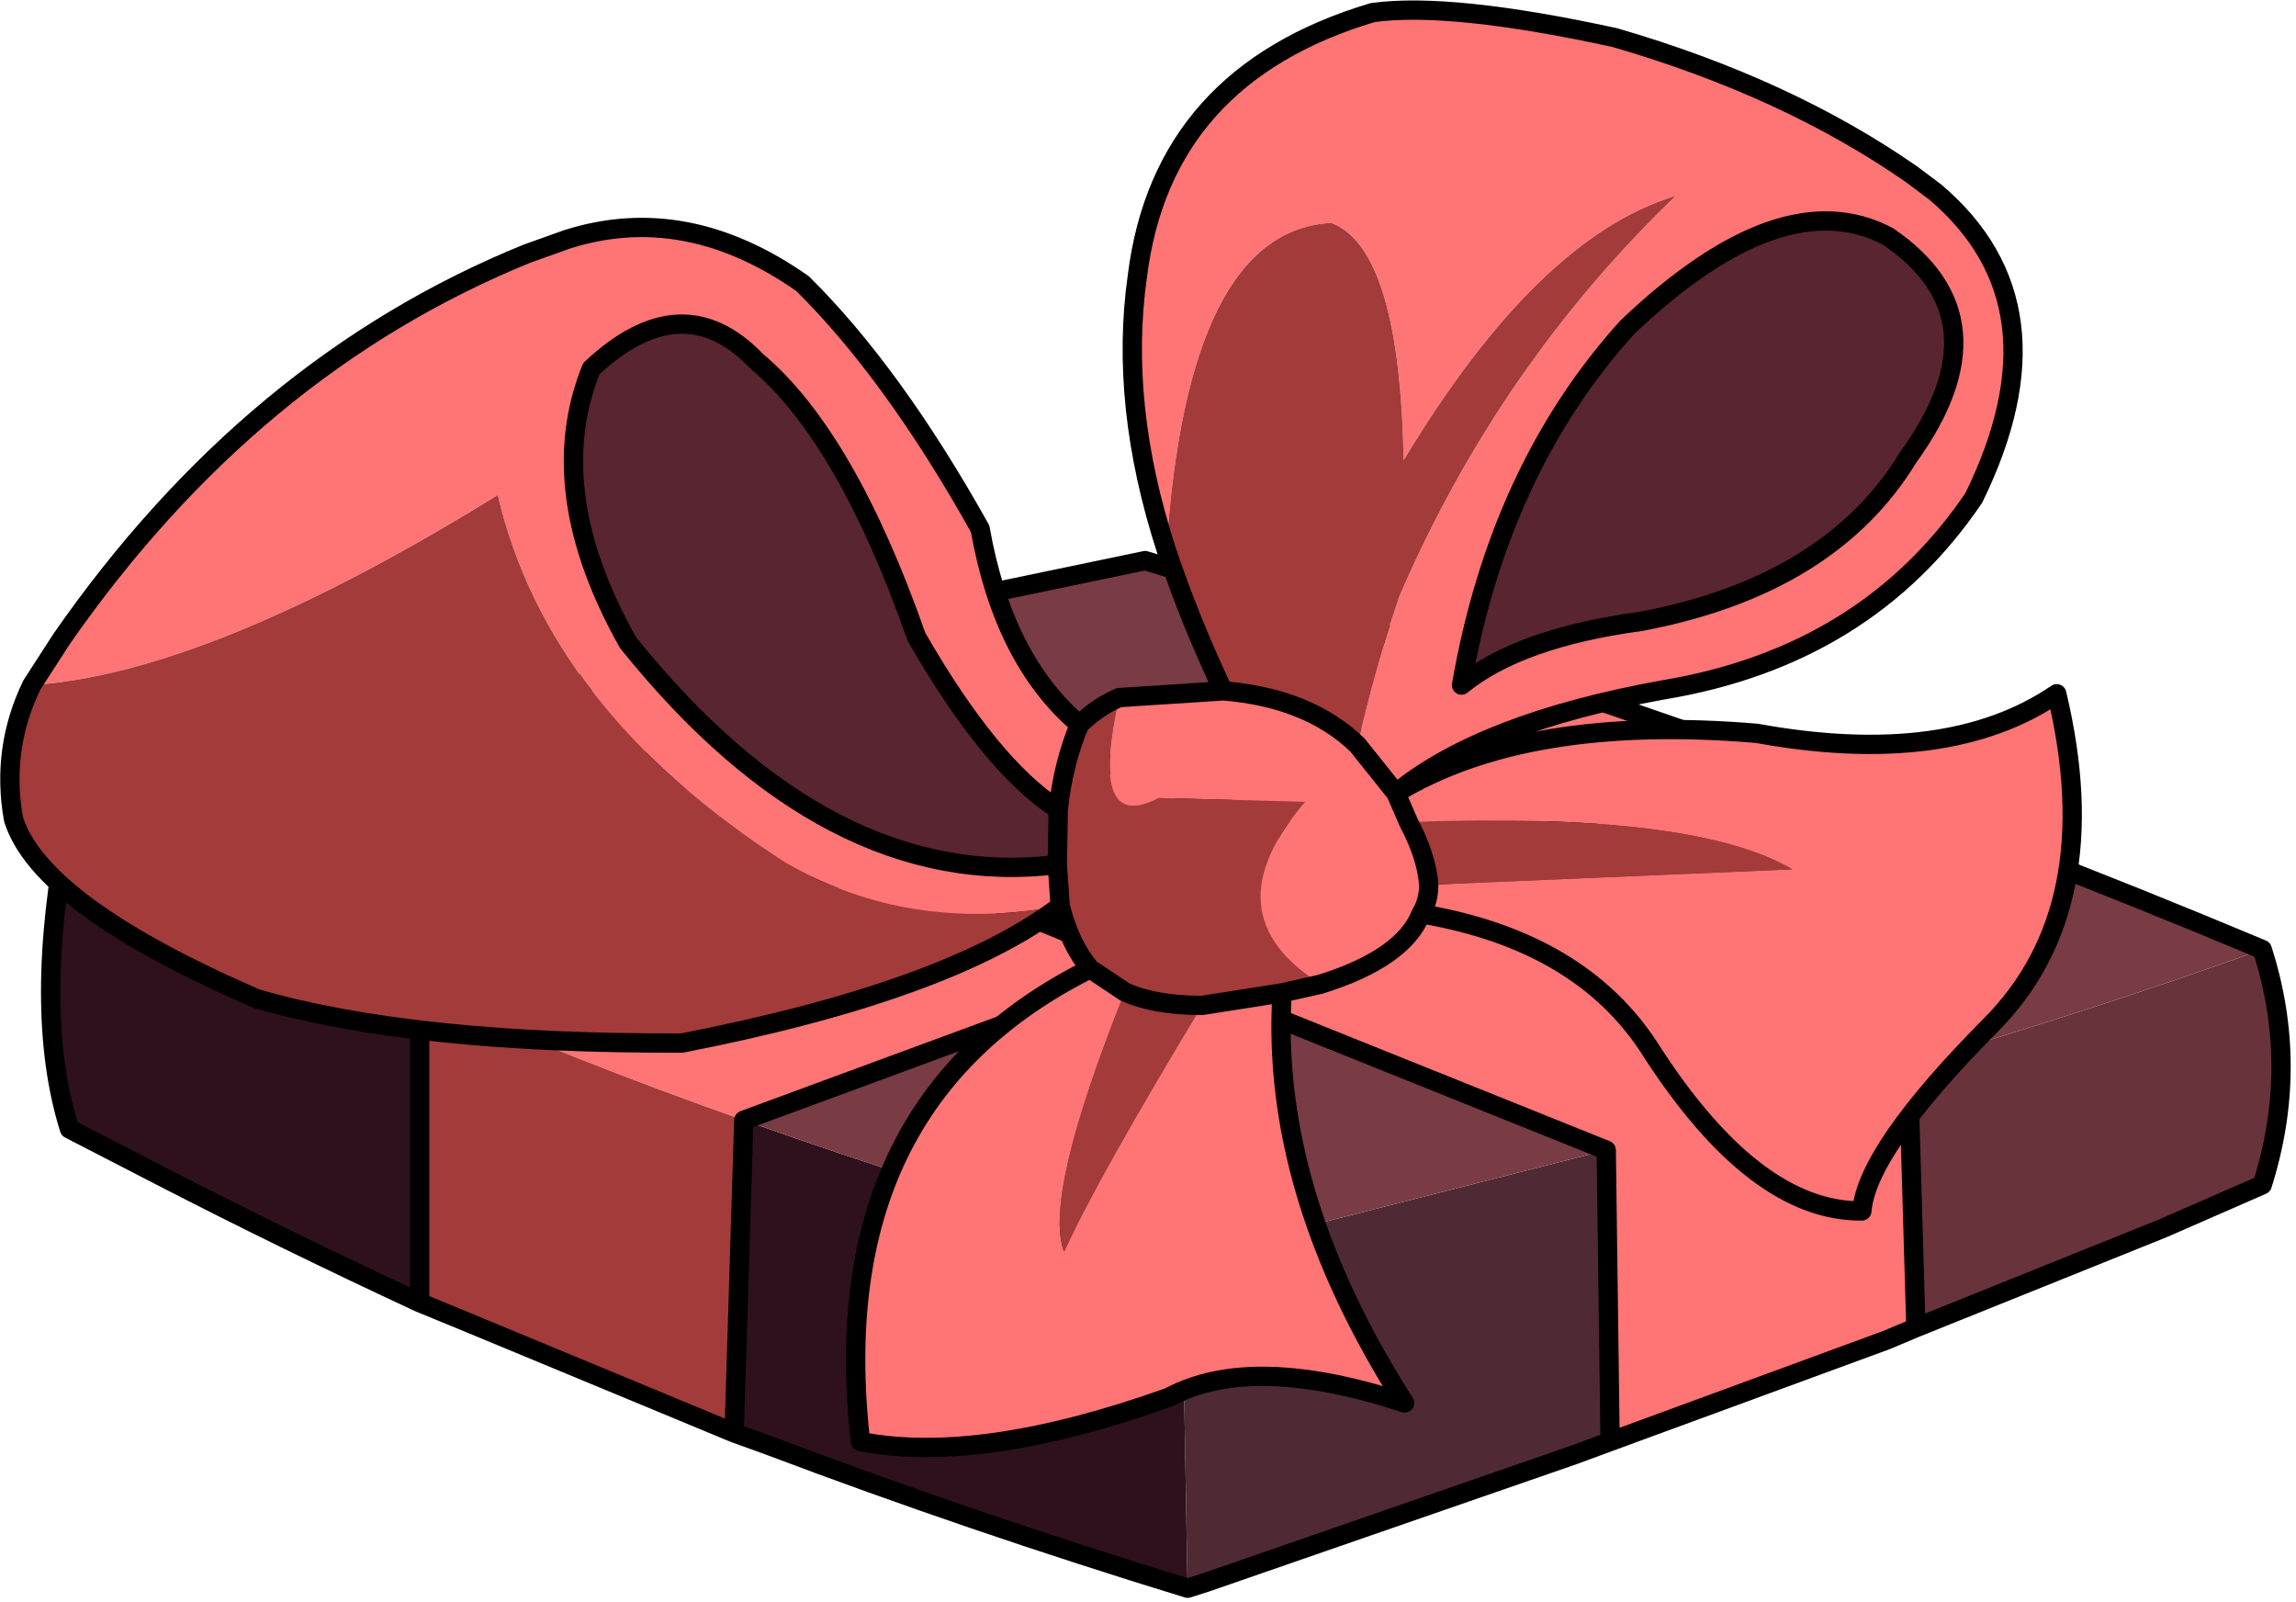 <?xml version="1.0" encoding="utf-8"?>
<svg version="1.1" id="Layer_1"
xmlns="http://www.w3.org/2000/svg"
xmlns:xlink="http://www.w3.org/1999/xlink"
xmlns:author="http://www.sothink.com"
width="119px" height="83px"
xml:space="preserve">
<g id="9313" transform="matrix(1, 0, 0, 1, 57.55, 63.3)">
<path style="fill:#FF7474;fill-opacity:1" d="M-19,-5.25Q-27.8 -8.35 -35.8 -11.9L-11 -18.6L-31.75 -26.85L-17.65 -30.2L3.35 -22.45L23.1 -27.75L34.2 -23.9L15.2 -17.95L41.35 -8.15L41.75 5.5L40.2 6.15L25.9 11.4L25.7 -3.7L2.3 -13.1L-19 -5.25" />
<path style="fill:#A33B3B;fill-opacity:1" d="M-35.8,-11.9Q-27.8 -8.35 -19 -5.25L-19.5 10.95L-33.85 5L-35.8 4.2L-35.8 -11.9" />
<path style="fill:#69333B;fill-opacity:1" d="M59.7,-14.1Q61.65 -8.05 59.7 -1.9L54.55 0.35L41.75 5.5L41.35 -8.15Q51.25 -11.05 59.7 -14.1" />
<path style="fill:#4F2A35;fill-opacity:1" d="M25.7,-3.7L25.9 11.4L24 12.1L4.95 18.7L4 19L3.7 1.9L25.7 -3.7" />
<path style="fill:#2E111C;fill-opacity:1" d="M-19,-5.25Q-8.3 -1.45 3.7 1.9L4 19Q-7.25 15.55 -17.7 11.6L-19.5 10.95L-19 -5.25M-35.8,-11.9L-35.8 4.2Q-42.7 1 -49.2 -2.35L-53.95 -4.8Q-55.9 -11 -53.95 -20.8Q-45.5 -16.1 -35.8 -11.9" />
<path style="fill:#793B44;fill-opacity:1" d="M23.1,-27.75L3.35 -22.45L-17.65 -30.2L1.8 -34.25L23.1 -27.75M-53.95,-20.8Q-43.7 -23.9 -31.75 -26.85L-11 -18.6L-35.8 -11.9Q-45.5 -16.1 -53.95 -20.8M2.3,-13.1L25.7 -3.7L3.7 1.9Q-8.3 -1.45 -19 -5.25L2.3 -13.1M59.7,-14.1Q51.25 -11.05 41.35 -8.15L15.2 -17.95L34.2 -23.9Q46.45 -19.65 59.7 -14.1" />
<path style="fill:none;stroke-width:1;stroke-linecap:round;stroke-linejoin:round;stroke-miterlimit:3;stroke:#000000;stroke-opacity:1" d="M15.2,-17.95L3.35 -22.45L-17.65 -30.2L-31.75 -26.85L-11 -18.6L2.3 -13.1L25.7 -3.7L25.9 11.4L40.2 6.15L41.75 5.5L41.35 -8.15L15.2 -17.95L34.2 -23.9L23.1 -27.75L3.35 -22.45M-17.65,-30.2L1.8 -34.25L23.1 -27.75M34.2,-23.9Q46.45 -19.65 59.7 -14.1Q61.65 -8.05 59.7 -1.9L54.55 0.35L41.75 5.5M25.9,11.4L24 12.1L4.95 18.7L4 19Q-7.25 15.55 -17.7 11.6L-19.5 10.95L-33.85 5L-35.8 4.2Q-42.7 1 -49.2 -2.35L-53.95 -4.8Q-55.9 -11 -53.95 -20.8Q-43.7 -23.9 -31.75 -26.85M2.3,-13.1L-19 -5.25L-19.5 10.95M-35.8,-11.9L-35.8 4.2M-35.8,-11.9L-11 -18.6" />
<path style="fill:#FF7474;fill-opacity:1" d="M12.8,-24.7Q13.7 -28.7 15 -32.45Q20.15 -44.35 29.3 -53.15Q22.15 -51 15.2 -39.45Q15 -50.4 11.45 -51.75Q4 -51.35 2.9 -34.8Q0.45 -42.35 1.4 -49Q2.7 -59.4 13.6 -62.65Q17.65 -63.2 26.15 -61.35Q35.1 -58.75 41.55 -54.25L42.75 -53.35Q49.65 -47.5 44.75 -37.5Q39.2 -29.3 28.65 -27.55Q19.25 -25.85 14.8 -22.2Q21.55 -26.3 33.5 -25.3Q43.4 -23.5 49.05 -27.35Q51.7 -16.25 45.6 -10.15Q39.2 -3.7 38.95 -0.55Q33.4 -0.5 28 -8.9Q24.4 -14.55 16.1 -15.95Q15.2 -13.65 10.9 -12.3Q5.1 -15.95 10.1 -21.75L2.5 -21.95Q-1.15 -20.05 0.45 -27.15L5.85 -27.5Q10.25 -27.15 12.8 -24.7M0.75,-11.9Q-3.5 -1.3 -2.4 1.55Q-0.6 -2.35 4.75 -11.2L8.9 -11.85Q8.25 -1.55 15.25 9.4Q7.35 6.8 3.05 9.1Q-6.75 12.6 -12.95 11.4Q-14.95 -6.15 -1.05 -13.1L0.75 -11.9M-2.6,-16.35Q-10.45 -14.9 -16.85 -18.6Q-29.15 -26.5 -31.75 -37.65Q-46.7 -28.4 -55.9 -27.8L-54.35 -30.2Q-44.5 -44.35 -30.25 -50.15L-28.15 -50.9Q-22 -52.85 -15.95 -48.6Q-11.25 -43.95 -6.75 -35.9Q-5.55 -29.1 -1.6 -25.75Q-2.45 -23.75 -2.7 -21.35Q-6.2 -23.6 -10.05 -30.3Q-13.7 -40.7 -18.35 -44.6Q-22.2 -48.6 -26.9 -44.2Q-29.45 -37.9 -25 -30Q-14.6 -17.05 -2.75 -18.5L-2.6 -16.35M16.5,-17.45L35.35 -18.25Q30.25 -21.25 15.45 -20.7Q16.4 -18.9 16.5 -17.45M27.5,-31.1Q37.3 -32.95 41.35 -39.6Q46.55 -46.8 40.3 -51.05Q34.8 -53.95 26.8 -46.35Q20.15 -39 18.2 -27.8Q21.2 -30.25 27.5 -31.1" />
<path style="fill:#A33B3B;fill-opacity:1" d="M-2.75,-18.5L-2.7 -21.35Q-2.45 -23.75 -1.6 -25.75Q-0.7 -26.65 0.45 -27.15Q-1.15 -20.05 2.5 -21.95L10.1 -21.75Q5.1 -15.95 10.9 -12.3L8.9 -11.85L4.75 -11.2Q-0.6 -2.35 -2.4 1.55Q-3.5 -1.3 0.75 -11.9L-1.05 -13.1Q-2.1 -14.35 -2.6 -16.35Q-8.35 -11.95 -22.2 -9.25Q-36.15 -9.2 -44.25 -11.55Q-55.45 -16.4 -56.85 -20.85Q-57.5 -24.5 -55.9 -27.8Q-46.7 -28.4 -31.75 -37.65Q-29.15 -26.5 -16.85 -18.6Q-10.45 -14.9 -2.6 -16.35L-2.75 -18.5M5.85,-27.5Q4.1 -31.2 2.9 -34.8Q4 -51.35 11.45 -51.75Q15 -50.4 15.2 -39.45Q22.15 -51 29.3 -53.15Q20.15 -44.35 15 -32.45Q13.7 -28.7 12.8 -24.7Q10.25 -27.15 5.85 -27.5M15.45,-20.7Q30.25 -21.25 35.35 -18.25L16.5 -17.45Q16.4 -18.9 15.45 -20.7" />
<path style="fill:#582530;fill-opacity:1" d="M18.2,-27.8Q20.15 -39 26.8 -46.35Q34.8 -53.95 40.3 -51.05Q46.55 -46.8 41.35 -39.6Q37.3 -32.95 27.5 -31.1Q21.2 -30.25 18.2 -27.8M-2.75,-18.5Q-14.6 -17.05 -25 -30Q-29.45 -37.9 -26.9 -44.2Q-22.2 -48.6 -18.35 -44.6Q-13.7 -40.7 -10.05 -30.3Q-6.2 -23.6 -2.7 -21.35L-2.75 -18.5" />
<path style="fill:none;stroke-width:1;stroke-linecap:round;stroke-linejoin:round;stroke-miterlimit:3;stroke:#000000;stroke-opacity:1" d="M2.9,-34.8Q0.45 -42.35 1.4 -49Q2.7 -59.4 13.6 -62.65Q17.65 -63.2 26.15 -61.35Q35.1 -58.75 41.55 -54.25L42.75 -53.35Q49.65 -47.5 44.75 -37.5Q39.2 -29.3 28.65 -27.55Q19.25 -25.85 14.8 -22.2Q21.55 -26.3 33.5 -25.3Q43.4 -23.5 49.05 -27.35Q51.7 -16.25 45.6 -10.15Q39.2 -3.7 38.95 -0.55Q33.4 -0.5 28 -8.9Q24.4 -14.55 16.1 -15.95Q15.2 -13.65 10.9 -12.3L8.9 -11.85Q8.25 -1.55 15.25 9.4Q7.35 6.8 3.05 9.1Q-6.75 12.6 -12.95 11.4Q-14.95 -6.15 -1.05 -13.1Q-2.1 -14.35 -2.6 -16.35Q-8.35 -11.95 -22.2 -9.25Q-36.15 -9.2 -44.25 -11.55Q-55.45 -16.4 -56.85 -20.85Q-57.5 -24.5 -55.9 -27.8L-54.35 -30.2Q-44.5 -44.35 -30.25 -50.15L-28.15 -50.9Q-22 -52.85 -15.95 -48.6Q-11.25 -43.95 -6.75 -35.9Q-5.55 -29.1 -1.6 -25.75Q-0.7 -26.65 0.45 -27.15L5.85 -27.5Q4.1 -31.2 2.9 -34.8M5.85,-27.5Q10.25 -27.15 12.8 -24.7L14.8 -22.2L15.45 -20.7Q16.4 -18.9 16.5 -17.45Q16.5 -16.6 16.1 -15.95M8.9,-11.85L4.75 -11.2Q2.3 -11.2 0.75 -11.9L-1.05 -13.1M18.2,-27.8Q20.15 -39 26.8 -46.35Q34.8 -53.95 40.3 -51.05Q46.55 -46.8 41.35 -39.6Q37.3 -32.95 27.5 -31.1Q21.2 -30.25 18.2 -27.8M-2.7,-21.35Q-6.2 -23.6 -10.05 -30.3Q-13.7 -40.7 -18.35 -44.6Q-22.2 -48.6 -26.9 -44.2Q-29.45 -37.9 -25 -30Q-14.6 -17.05 -2.75 -18.5L-2.7 -21.35Q-2.45 -23.75 -1.6 -25.75M-2.6,-16.35L-2.75 -18.5" />
</g>
</svg>
